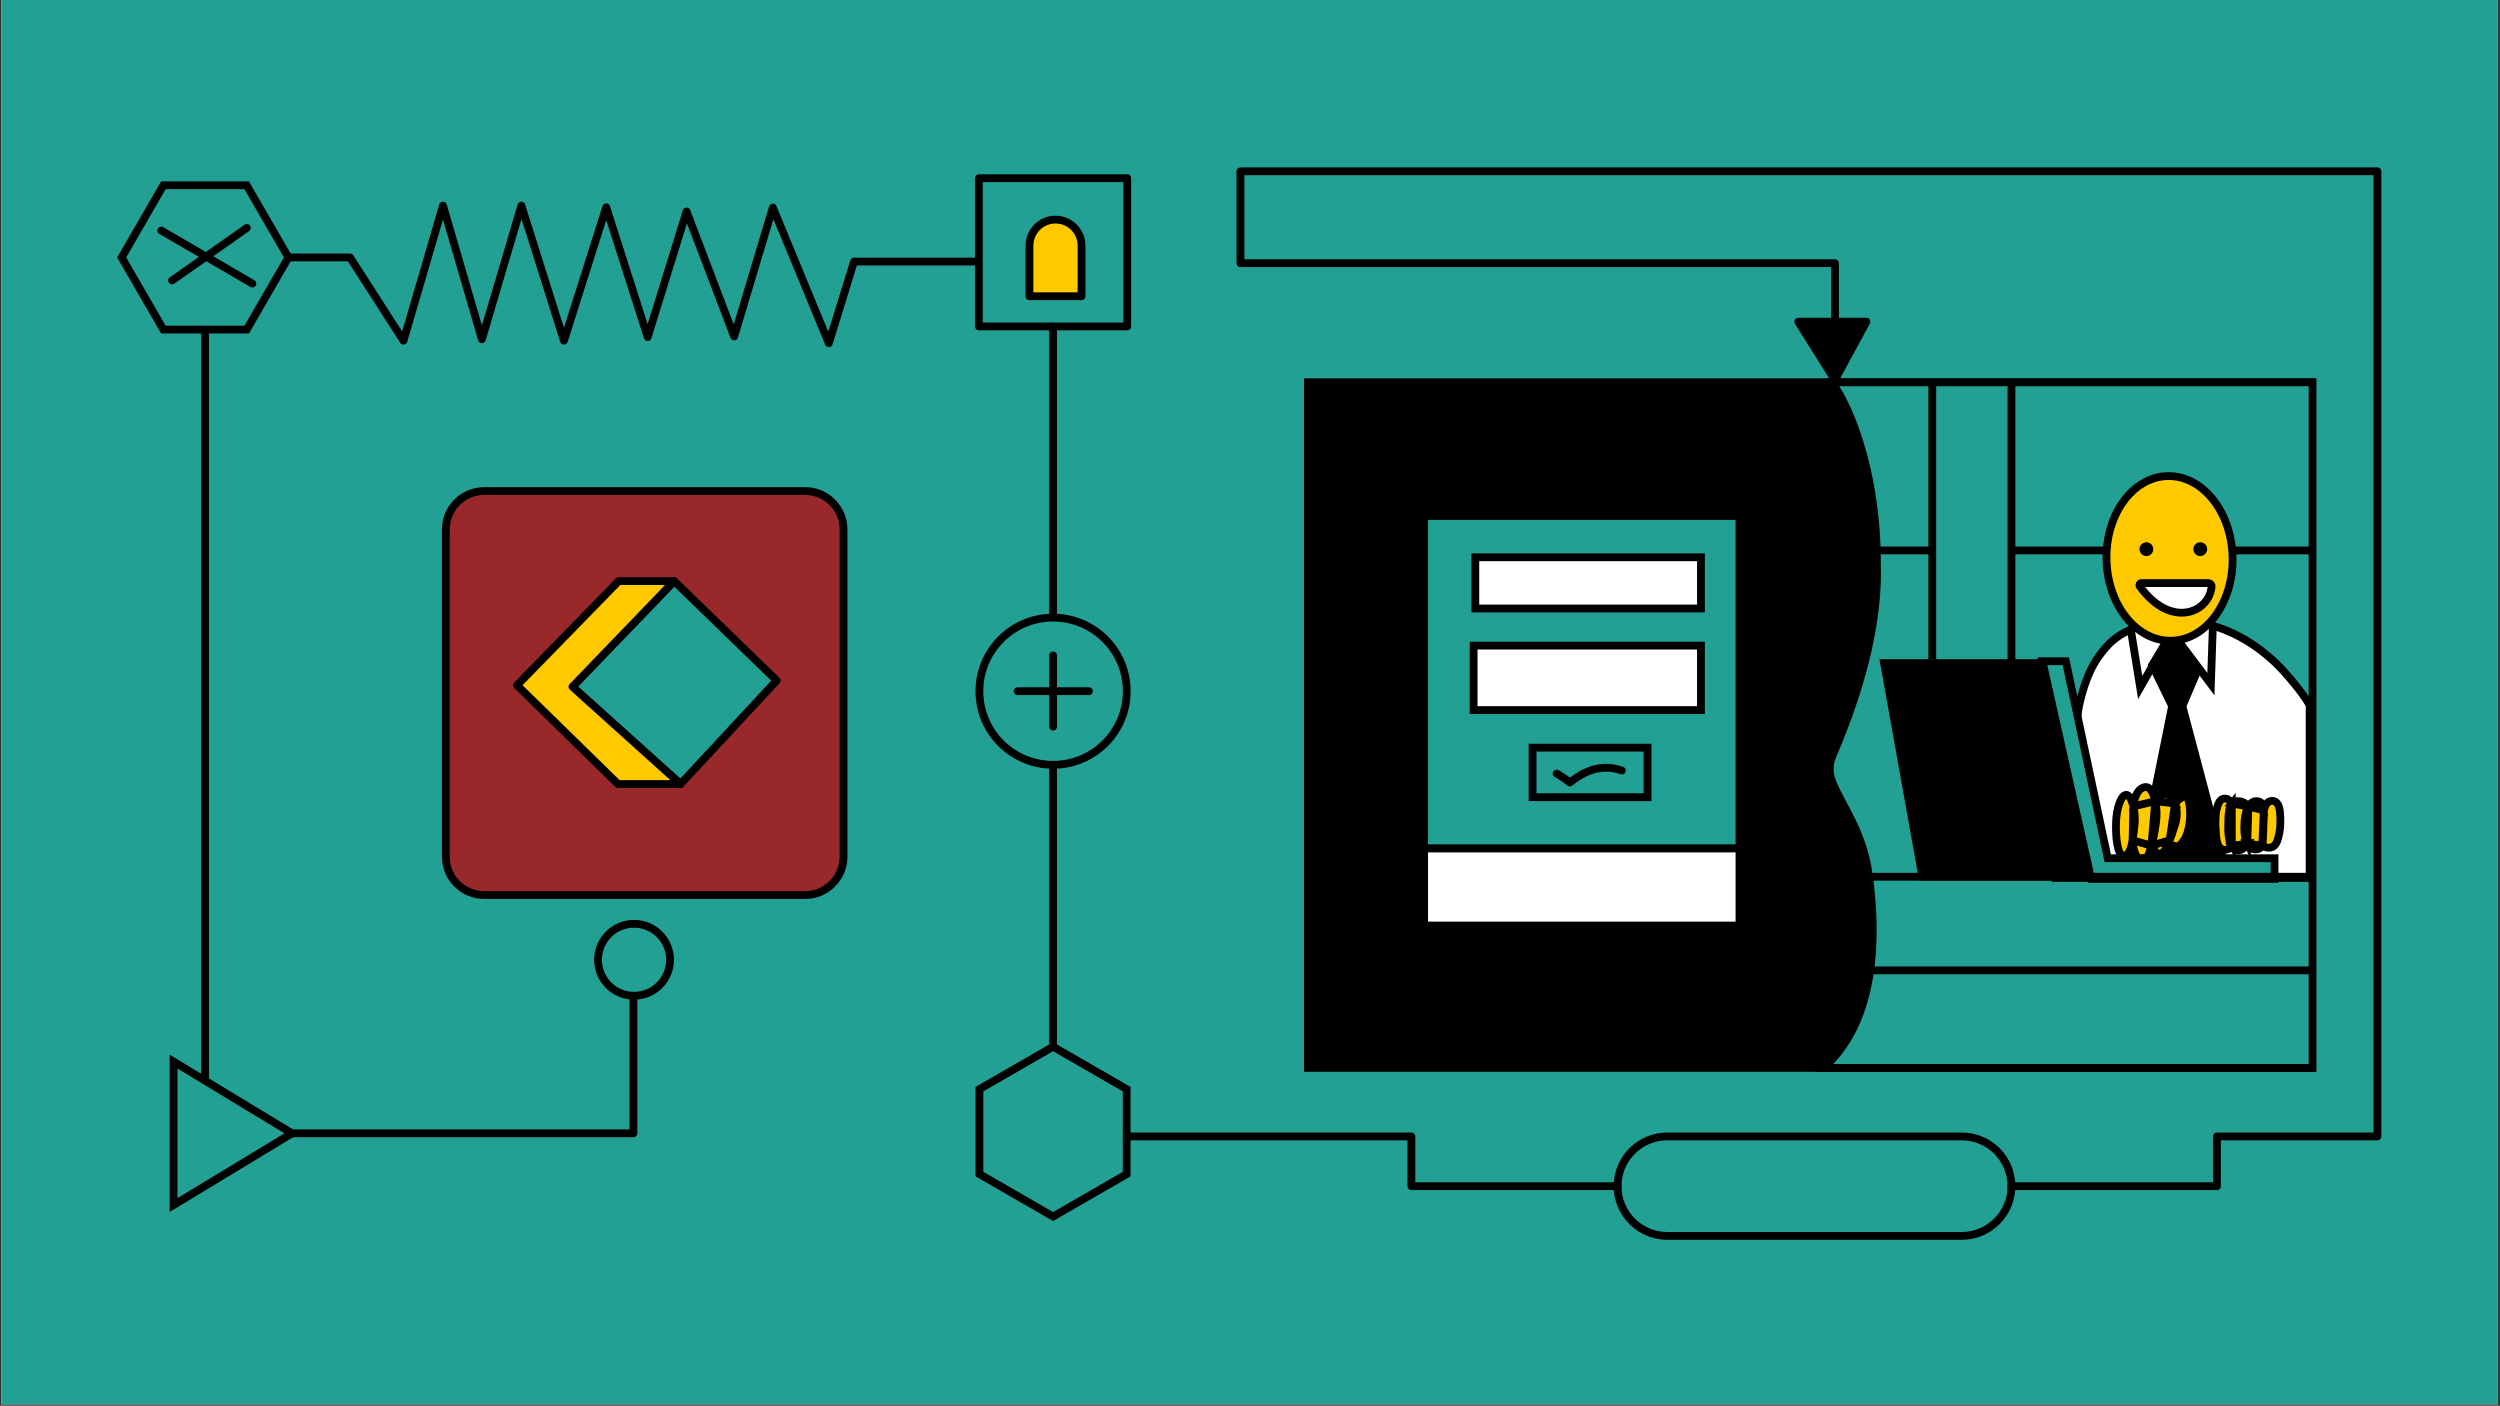 <svg width="971" height="546" viewBox="0 0 971 546" fill="none" xmlns="http://www.w3.org/2000/svg">
<rect x="0" y="0" width="971" height="546" fill="#333333" stroke="none"/>
<g clip-path="url(#clip0_122_16501)">
<path d="M970.167 0H0.49V545.443H970.167V0Z" fill="white"/>
<path d="M991.378 -7.576H-11.631V559.079H991.378V-7.576Z" fill="#23A094"/>
<path d="M95.825 71.98H63.447L47.259 99.996L63.447 128.004H95.825L112.021 99.996L95.825 71.98Z" fill="#23A094" stroke="black" stroke-width="3.03" stroke-miterlimit="10"/>
<path d="M95.879 88.51L66.837 108.942" stroke="black" stroke-width="3.03" stroke-miterlimit="10" stroke-linecap="round" stroke-linejoin="round"/>
<path d="M62.643 89.534L98.022 110.152" stroke="black" stroke-width="3.03" stroke-miterlimit="10" stroke-linecap="round" stroke-linejoin="round"/>
<path d="M112.021 99.998H135.949L156.719 132.327L172.056 79.852L187.168 131.786L202.506 79.852L219.036 132.327L235.457 80.501L251.552 130.913L266.665 82.132L285.153 130.696L300.164 80.617L321.917 133.301L331.699 101.582H379.335" stroke="black" stroke-width="3.03" stroke-miterlimit="10" stroke-linecap="round" stroke-linejoin="round"/>
<path d="M437.815 69.222H380.195V126.784H437.815V69.222Z" fill="#23A094" stroke="black" stroke-width="3.03" stroke-miterlimit="10" stroke-linecap="round" stroke-linejoin="round"/>
<path d="M420.07 115.052H399.85V95.393C399.85 89.819 404.377 85.296 409.957 85.296C415.536 85.296 420.063 89.819 420.063 95.393V115.052H420.07Z" fill="#FFC900" stroke="black" stroke-width="3.03" stroke-miterlimit="10" stroke-linecap="round" stroke-linejoin="round"/>
<path d="M67.409 468.033V412.326L113.414 440.179L67.409 468.033Z" fill="#23A094" stroke="black" stroke-width="3.03" stroke-miterlimit="10"/>
<path d="M113.414 440.182H246.035V386.06" stroke="black" stroke-width="3.03" stroke-miterlimit="10" stroke-linecap="round" stroke-linejoin="round"/>
<path d="M246.258 386.754C253.985 386.754 260.249 380.495 260.249 372.777C260.249 365.058 253.985 358.799 246.258 358.799C238.531 358.799 232.268 365.058 232.268 372.777C232.268 380.495 238.531 386.754 246.258 386.754Z" fill="#23A094" stroke="black" stroke-width="3.03" stroke-miterlimit="10"/>
<path d="M79.644 419.735V128.004" stroke="black" stroke-width="3.03" stroke-miterlimit="10" stroke-linecap="round" stroke-linejoin="round"/>
<path d="M409.011 239.907V126.785" stroke="black" stroke-width="3.03" stroke-miterlimit="10" stroke-linecap="round" stroke-linejoin="round"/>
<path d="M409.011 406.536V297.023" stroke="black" stroke-width="3.03" stroke-miterlimit="10" stroke-linecap="round" stroke-linejoin="round"/>
<path d="M409.012 297.056C424.817 297.056 437.629 284.256 437.629 268.469C437.629 252.679 424.817 239.88 409.012 239.88C393.207 239.88 380.396 252.679 380.396 268.469C380.396 284.256 393.207 297.056 409.012 297.056Z" fill="#23A094" stroke="black" stroke-width="3.03" stroke-miterlimit="10" stroke-linecap="round" stroke-linejoin="round"/>
<path d="M437.604 456.013V423.035L409.011 406.537L380.41 423.035V456.013L409.011 472.511L437.604 456.013Z" fill="#23A094" stroke="black" stroke-width="3.03" stroke-miterlimit="10"/>
<path d="M312.724 347.638H188.059C179.833 347.638 173.162 340.975 173.162 332.757V205.603C173.162 197.385 179.833 190.722 188.059 190.722H312.724C320.95 190.722 327.621 197.385 327.621 205.603V332.757C327.621 340.975 320.95 347.638 312.724 347.638Z" fill="#98282A" stroke="black" stroke-width="3.03" stroke-miterlimit="10"/>
<path d="M301.666 264.32L264.314 304.519L222.341 266.74L261.852 225.706L301.666 264.32Z" fill="#23A094" stroke="black" stroke-width="3.03" stroke-miterlimit="10" stroke-linecap="round" stroke-linejoin="round"/>
<path d="M264.313 304.519H240.037L200.819 266.152L240.285 225.706H261.851L222.34 266.74L264.313 304.519Z" fill="#FFC900" stroke="black" stroke-width="3.03" stroke-miterlimit="10" stroke-linecap="round" stroke-linejoin="round"/>
<path d="M409.02 254.57V282.223" stroke="black" stroke-width="3.03" stroke-miterlimit="10" stroke-linecap="round" stroke-linejoin="round"/>
<path d="M422.934 268.461H395.254" stroke="black" stroke-width="3.03" stroke-miterlimit="10" stroke-linecap="round" stroke-linejoin="round"/>
<path d="M761.913 480.023H647.594C636.914 480.023 628.255 471.372 628.255 460.704C628.255 450.036 636.914 441.385 647.594 441.385H761.913C772.591 441.385 781.25 450.036 781.25 460.704C781.25 471.372 772.591 480.023 761.913 480.023Z" fill="#23A094" stroke="black" stroke-width="3.03" stroke-miterlimit="10"/>
<path d="M712.721 124.957V102.214H481.792V66.529H923.398V441.389H861.066V460.707H781.251" stroke="black" stroke-width="3.03" stroke-miterlimit="10" stroke-linecap="round" stroke-linejoin="round"/>
<path d="M437.604 441.385H548.187V460.704H628.264" stroke="black" stroke-width="3.03" stroke-miterlimit="10" stroke-linecap="round" stroke-linejoin="round"/>
<path d="M712.651 147.583L698.451 124.956H724.916L712.651 147.583Z" fill="black" stroke="black" stroke-width="3.03" stroke-miterlimit="10" stroke-linecap="round" stroke-linejoin="round"/>
<path d="M897.731 148.482H507.987V414.764H897.731V148.482Z" fill="black" stroke="black" stroke-width="3.03"/>
<path d="M711.49 303.257C715.228 313.053 723.642 322.48 725.999 340.937C732.672 393.174 713.266 409.737 708.43 414.764H898.198V148.482H711.49C717.329 156.174 729.01 181.067 729.01 219.109C729.552 238.389 724.985 262.657 711.707 293.618C710.392 296.686 710.305 300.135 711.49 303.257Z" fill="#23A094" stroke="black" stroke-width="3.03"/>
<path d="M814.677 255.646C810.132 262.149 807.733 272.219 807.102 276.44C805.738 288.993 800.852 324.359 798.579 340.995H897.062V273.982C896.494 272.66 893.691 268.161 887.024 260.751C878.691 251.487 863.161 240.335 844.79 241.28C826.419 242.225 820.359 247.518 814.677 255.646Z" fill="white" stroke="black" stroke-width="3.03"/>
<path d="M675.616 200.409H553.132V329.558H675.616V200.409Z" fill="#23A094" stroke="black" stroke-width="3.03" stroke-miterlimit="10"/>
<path d="M675.616 329.557H553.132V359.474H675.616V329.557Z" fill="white" stroke="black" stroke-width="3.03" stroke-miterlimit="10"/>
<path d="M803.503 256.037H729.968L745.39 342.038H882.668V333.611H818.369L803.503 256.037Z" fill="black"/>
<path d="M660.657 216.438H573.02V236.336H660.657V216.438Z" fill="white" stroke="black" stroke-width="3.03" stroke-miterlimit="10"/>
<path d="M660.657 250.758H572.354V275.797H660.657V250.758Z" fill="white" stroke="black" stroke-width="3.03" stroke-miterlimit="10"/>
<path d="M841.571 249.048H845.737L853.881 259.654L847.631 274.237L864.298 337.114L831.344 335.22L843.654 274.237L835.889 258.328L841.571 249.048Z" fill="black" stroke="black" stroke-width="3.03"/>
<path d="M639.908 290.388H595.258V309.622H639.908V290.388Z" fill="#23A094" stroke="black" stroke-width="3.03" stroke-miterlimit="10"/>
<path d="M604.606 300.465C607.161 301.935 608.987 303.271 609.691 303.921C612.252 302.142 619.665 295.626 629.935 299.274" fill="#23A094"/>
<path d="M604.606 300.465C607.161 301.935 608.987 303.271 609.691 303.921C612.252 302.142 619.665 295.626 629.935 299.274" stroke="black" stroke-width="3.03" stroke-miterlimit="10" stroke-linecap="round" stroke-linejoin="round"/>
<path d="M818.655 333.326L802.367 256.813H793.276L812.215 341.375H883.426V333.326H818.655Z" fill="#23A094" stroke="black" stroke-width="3.03"/>
<path d="M897.729 213.786H781.25" stroke="black" stroke-width="3.03" stroke-miterlimit="10"/>
<path d="M843.469 248.862C856.988 248.516 867.579 233.921 867.126 216.262C866.674 198.605 855.349 184.57 841.829 184.917C828.311 185.263 817.721 199.858 818.172 217.515C818.625 235.172 829.951 249.207 843.469 248.862Z" fill="#FFC900" stroke="black" stroke-width="3.03" stroke-miterlimit="10"/>
<path d="M831.73 226.464H857.701C858.435 226.464 859.04 227.082 858.978 227.809C858.126 237.974 843.168 244.43 831.097 227.723C830.716 227.206 831.088 226.464 831.73 226.464Z" fill="white" stroke="black" stroke-width="3.03" stroke-miterlimit="10"/>
<path d="M833.656 215.964C835.135 215.964 836.333 214.765 836.333 213.288C836.333 211.811 835.135 210.614 833.656 210.614C832.177 210.614 830.979 211.811 830.979 213.288C830.979 214.765 832.177 215.964 833.656 215.964Z" fill="black"/>
<path d="M854.581 215.964C856.06 215.964 857.258 214.765 857.258 213.288C857.258 211.811 856.06 210.614 854.581 210.614C853.102 210.614 851.902 211.811 851.902 213.288C851.902 214.765 853.102 215.964 854.581 215.964Z" fill="black"/>
<path d="M750.499 148.482V255.952" stroke="black" stroke-width="3.03" stroke-miterlimit="10"/>
<path d="M750.5 213.786H728.84" stroke="black" stroke-width="3.03" stroke-miterlimit="10"/>
<path d="M781.25 148.482V256.393" stroke="black" stroke-width="3.03" stroke-miterlimit="10"/>
<path d="M824.905 332.384C822.254 332.384 821.686 324.619 821.875 319.316C822.064 314.013 823.769 308.71 825.852 308.71C826.981 308.71 827.998 310.654 828.604 313.221C829.072 308.71 830.776 305.87 833.428 305.68C834.981 305.568 836.404 307.844 837.126 311.166C837.914 309.906 840.019 307.65 842.14 308.71C843.25 309.265 844.194 310.483 844.791 312.088C846.181 310.327 849.185 307.677 850.094 311.166C851.231 315.527 850.662 322.827 848.2 326.374C845.738 329.92 845.549 328.443 843.844 328.443C842.481 328.443 842.511 327.063 842.696 326.374C841.72 328.924 840.7 330.884 839.488 331.436C837.822 332.193 836.204 329.757 835.602 328.443C835.451 328.921 835.296 329.389 835.132 329.921C834.375 332.384 834.754 333.331 830.966 333.331C829.072 333.142 828.139 327.252 828.284 326.374C827.71 329.636 826.778 332.384 824.905 332.384Z" fill="#FFC900"/>
<path d="M878.654 328.443C878.469 329.39 876.673 329.946 876.23 329.92C874.526 329.92 873.641 329.257 872.815 327.69C872.123 328.939 870.245 331.132 868.276 329.92C867.68 329.554 867.206 329.076 866.83 328.514C866.365 329.235 864.999 330.526 863.258 329.92C861.079 329.163 860.794 326.373 860.511 321.587C860.227 316.801 860.985 311.166 863.258 310.318C865.076 309.64 866.397 311.216 866.83 312.087C867.397 311.416 868.174 311.166 869.223 311.166C871.647 311.166 872.688 312.649 873.294 313.221C874.254 311.563 875.517 311.166 876.23 311.166C877.474 311.166 878.973 311.424 879.26 314.765C879.576 314.249 879.765 311.748 881.722 311.166C883.616 310.603 885.215 311.959 885.51 315.148C885.985 320.263 885.51 323.481 884.563 326.373C883.263 330.343 879.93 329.349 878.654 328.443Z" fill="#FFC900"/>
<path d="M866.83 312.088C866.397 311.216 865.076 309.641 863.258 310.318C860.985 311.166 860.227 316.801 860.511 321.587C860.794 326.374 861.079 329.163 863.258 329.921C864.998 330.527 866.365 329.236 866.83 328.514M828.284 326.374C828.637 324.357 828.855 322.143 829.072 320.263C829.332 318.006 829.116 315.392 828.604 313.221L828.284 326.374ZM828.284 326.374C827.71 329.636 826.778 332.384 824.905 332.384C822.254 332.384 821.686 324.619 821.875 319.316C822.064 314.013 823.769 308.71 825.852 308.71C826.981 308.71 827.998 310.654 828.604 313.221L828.284 326.374ZM828.284 326.374C828.139 327.252 829.072 333.142 830.966 333.331C834.754 333.331 834.375 332.384 835.132 329.921C835.296 329.389 835.451 328.921 835.602 328.443L828.284 326.374ZM828.604 313.221C829.072 308.71 830.776 305.87 833.428 305.68C834.981 305.568 836.404 307.844 837.126 311.166L828.604 313.221ZM837.126 311.166C837.637 313.516 837.797 316.39 837.405 319.316C836.663 324.849 836.154 326.71 835.602 328.443L837.126 311.166ZM837.126 311.166C837.914 309.906 840.019 307.65 842.14 308.71C843.25 309.265 844.194 310.483 844.791 312.088L837.126 311.166ZM835.602 328.443C836.204 329.757 837.822 332.193 839.488 331.436C840.7 330.884 841.72 328.924 842.696 326.374L835.602 328.443ZM844.791 312.088C845.622 314.316 845.782 317.29 844.791 320.263C844.078 322.401 843.399 324.54 842.696 326.374L844.791 312.088ZM844.791 312.088C846.181 310.327 849.185 307.677 850.094 311.166C851.231 315.527 850.662 322.827 848.2 326.374C845.738 329.92 845.549 328.443 843.844 328.443C842.481 328.443 842.511 327.063 842.696 326.374L844.791 312.088ZM878.654 328.443C879.104 326.152 878.992 321.575 879.26 317.421C879.328 316.369 879.322 315.494 879.26 314.765L878.654 328.443ZM878.654 328.443C878.469 329.39 876.672 329.946 876.23 329.921C874.525 329.921 873.641 329.257 872.815 327.69L878.654 328.443ZM878.654 328.443C879.93 329.349 883.263 330.343 884.563 326.374C885.51 323.481 885.984 320.263 885.51 315.148C885.215 311.959 883.616 310.603 881.722 311.166C879.765 311.748 879.575 314.25 879.26 314.765L878.654 328.443ZM879.26 314.765C878.972 311.424 877.474 311.166 876.23 311.166C875.516 311.166 874.254 311.563 873.294 313.221L879.26 314.765ZM873.294 313.221C872.216 315.081 871.685 317.8 871.685 321.587C871.685 324.378 872.113 326.358 872.815 327.69L873.294 313.221ZM873.294 313.221C872.688 312.65 871.647 311.166 869.223 311.166C868.174 311.166 867.397 311.416 866.83 312.088L873.294 313.221ZM872.815 327.69C872.122 328.939 870.245 331.133 868.276 329.921C867.68 329.554 867.206 329.077 866.83 328.514L872.815 327.69ZM866.83 312.088C865.759 313.359 865.435 316.137 865.435 321.587C865.435 324.172 865.653 326.755 866.83 328.514V312.088Z" stroke="black" stroke-width="3.03"/>
<path d="M827.557 244.219L831.249 267.04L841.667 248.669" stroke="black" stroke-width="3.03"/>
<path d="M845.832 248.574L858.711 265.714L859.468 243.177" stroke="black" stroke-width="3.03"/>
<path d="M719.414 340.523H897.062" stroke="black" stroke-width="3.03"/>
<path d="M719.414 376.886H897.062" stroke="black" stroke-width="3.03"/>
</g>
<defs>
<clipPath id="clip0_122_16501">
<rect width="969.677" height="545.443" fill="white" transform="translate(0.49)"/>
</clipPath>
</defs>
</svg>
